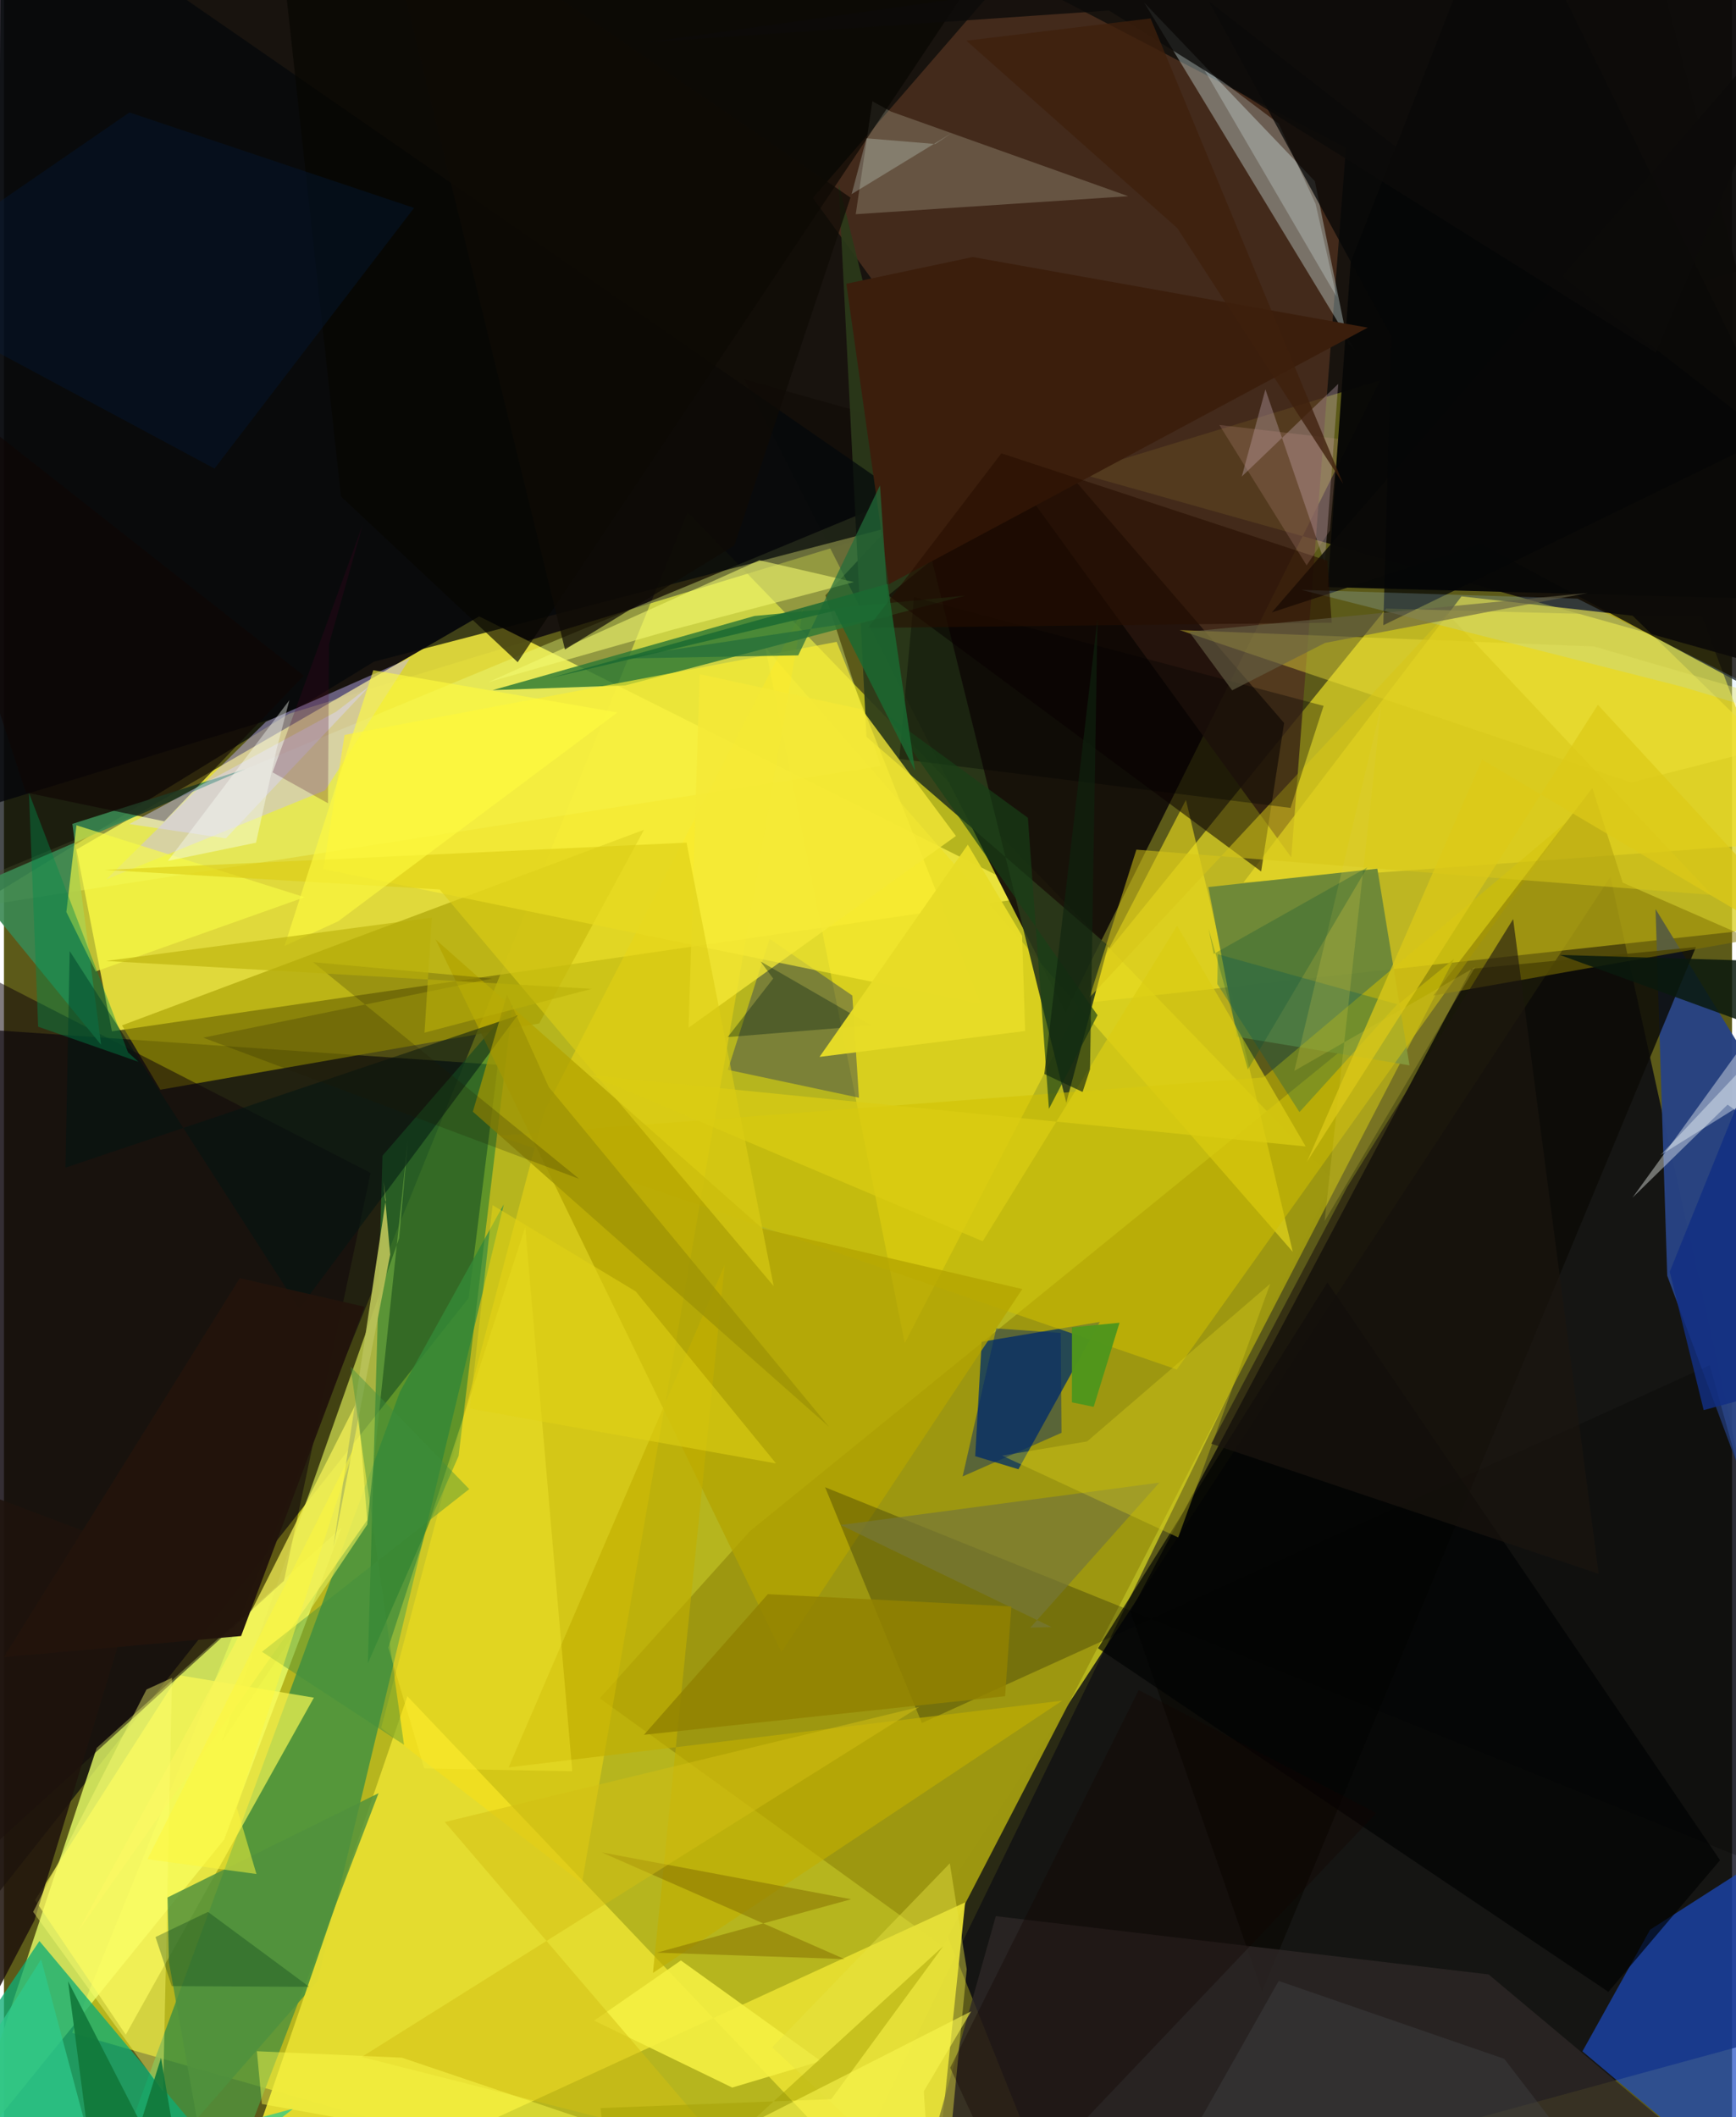 <svg xmlns="http://www.w3.org/2000/svg" width="228" height="278" viewBox="0 0 836 1024"><path fill="#5c5a19" d="M0 0h836v1024H0z"/><path fill="#cecd20" fill-opacity=".792" d="M392.287 1086L33.008 983.247l297.689-735.726 312.355 323.058z"/><path fill="#07010c" fill-opacity=".792" d="M813.711-62L-46.096-22.427l20.194 417.687L898 113.056z"/><path fill="#001" fill-opacity=".769" d="M450.733 922.168L777.16 424.083 898 973.849l-384.477 105.004z"/><path fill="#eee63f" fill-opacity=".902" d="M52.242 498.82l448.238-65.415-270.582-135.287-194.81 112.775z"/><path fill="#dacf26" fill-opacity=".78" d="M821.613 298.513L876.619 446.3l-363.741 39.88 155.775-191.823z"/><path fill="#130e09" fill-opacity=".949" d="M513.626 489.571L788.251-62l102.947 395.162-532.96-149.674z"/><path fill="#00000c" fill-opacity=".635" d="M-62 494.334v496.152l286.818-362.729 14.12-112.728z"/><path fill="#e8ff6a" fill-opacity=".792" d="M-22.253 1048.69l67.13-203.307 118.435-106.478-56.783 150.85z"/><path fill="#439240" fill-opacity=".839" d="M39.909 1086l111.743-127.947 90.146-375.539-50.241 90.644z"/><path fill="#513220" fill-opacity=".773" d="M622.773 414.729l26.44-343.216-163.13-84.97-94.739 109.202z"/><path fill="#9d9710" fill-opacity=".996" d="M701.535 463.767L360.847 740.594l-72.608 80.808L454.308 941.39z"/><path fill="#284384" fill-opacity=".965" d="M880.803 822.132l-76.163-205.12-5.65-177.328L898 601.02z"/><path fill="#e6dd30" fill-opacity=".965" d="M447.709 1086l17.3-165.885L103.886 1086l91.26-265.593z"/><path fill="#1a4ac2" fill-opacity=".69" d="M763.628 992.162l32.727-58.825L898 868.194 875.062 1086z"/><path fill="#efdf1f" fill-opacity=".608" d="M571.802 386.898l51.686 218.553-255.117-292.16 67.409 336.337z"/><path fill="#0eac74" fill-opacity=".765" d="M17.16 938.814l87.706 104.572-154.292 35.07L-62 1056.463z"/><path fill="#eeff83" fill-opacity=".38" d="M-62 446.138l508.79-210.985-49.416 52.775 26.798 82.585z"/><path fill="#1c425a" fill-opacity=".918" d="M530.147 639.373l-57.157 9.608-3.128 55.316 20.917 6.332z"/><path fill="#e1f9fb" fill-opacity=".345" d="M650.08 165.72l-15.893-78.068-82.553-86.34 101.749 167.726z"/><path fill="#ecdd29" fill-opacity=".698" d="M599.634 426.836l105.49-138.395 82.762 9.349L898 404.908z"/><path fill="#2b391a" fill-opacity=".914" d="M534.161 457.406L513.93 533.32 403.788 88.69l13.46 267.669z"/><path fill="#0c0b07" fill-opacity=".843" d="M709.926 468.621l-164.95 310.94 63.644 183.685 209.896-505.182z"/><path fill="#a69c00" fill-opacity=".62" d="M57.125 495.934l18.525 31.132 183.297-32.038 50.69-93.689z"/><path fill="#ffe30e" fill-opacity=".408" d="M386.764 293.915L279.617 910.738l-97.133-75.013L261.51 537.19z"/><path fill="#04080b" fill-opacity=".722" d="M449.186 249.699l-270.185 70.326L-5.255 432.914-1.145-62z"/><path fill="#6c8838" fill-opacity=".961" d="M596.523 501.48l-13.868-72.449 81.748-8.886 15.566 95.135z"/><path fill="#2f7a35" fill-opacity=".824" d="M363.02 297.941l-126.58 35.857 64.165-2.292 164.387-43.416z"/><path fill="#d5e254" fill-opacity=".706" d="M175.741 737.378l-70.554 105.46 86-243.977 4.263-47.78z"/><path fill="#c6b8fe" fill-opacity=".451" d="M155.376 382.25l41.153-63.997-69.774 30.788-77.162 76.241z"/><path fill="#2e2826" fill-opacity=".796" d="M718.212 954.95l94.318 79L435 1086l44.83-159.219z"/><path fill="#d0c000" fill-opacity=".537" d="M567.376 662.367l188.653-264.9L609.35 521.1l-370.491 28.222z"/><path fill="#0a0000" fill-opacity=".541" d="M619.31 349.704L509.266 222.13l-81.45 65.82 180.373 133.538z"/><path fill="#465250" fill-opacity=".522" d="M350.209 517.432l63.415 13.497-3.208-49.434-40.018-27.387z"/><path fill="#2c8130" fill-opacity=".627" d="M246.071 486.201l-26.138 218.033-43.906 100.304 7.084-245.54z"/><path fill="#b3a400" fill-opacity=".769" d="M366.923 594.206l125.735 29.267-116.529 175.592-167.303-344.671z"/><path fill="#080807" fill-opacity=".98" d="M640.381 283.962L898 290.93 725.35-62l-73.856 188.853z"/><path fill="#fcf033" fill-opacity=".647" d="M154.492 420.353l10.288-64.89 238.057-45.019L472.74 485.69z"/><path fill="#fffc56" fill-opacity=".659" d="M15.04 919l69.44-108.792 65.457 10.894-91.02 163.014z"/><path fill="#10050b" fill-opacity=".525" d="M-51.207 449.998l41.995 446.35 144.669-131.736L177.355 567.3z"/><path fill-opacity=".255" d="M397.255 719.338l46.806 114.025 381.155-173.081L898 921.585z"/><path fill="#398752" fill-opacity=".894" d="M116.877 371.934L-15.344 428.94 47 505.341 33.095 398.48z"/><path fill="#f1fdde" fill-opacity=".204" d="M543.879 94.897l-131.809 8.708 8.045-54.629 9.045 5.005z"/><path fill="#51923d" fill-opacity=".831" d="M79.823 949.108l22.222 124.569 79.175-206.37L79.132 917.73z"/><path fill="#847403" fill-opacity=".541" d="M783.11 426.906l62.426 27.355-154.06 27.258 76.948-100.404z"/><path fill="#fafffd" fill-opacity=".396" d="M833.841 534.28L898 580.514V426.805L787.836 579.277z"/><path fill="#3b1e0c" d="M659.757 158.469L468.692 124.32l-61.164 12.923 20.526 145.353z"/><path fill="#000202" fill-opacity=".671" d="M640.26 620.264L830.203 899.7l-54.034 63.68-246.915-166.196z"/><path fill="#caaeba" fill-opacity=".345" d="M645.494 185.675l-6.512 86.613-28.728-83.964-11.432 42.174z"/><path fill="#f5f043" fill-opacity=".89" d="M352.313 1009.68l-66.786-32.384 41.96-29.09 67.72 48.661z"/><path fill="#c1af00" fill-opacity=".647" d="M511.954 822.548L313.958 954.23l34.726-342.507-104.544 243.09z"/><path fill="#f9fb46" fill-opacity=".624" d="M30.193 441.103l14.196 28.749 101.087-35.902-110.41-34.793z"/><path fill="#f3e439" fill-opacity=".408" d="M568.757 304.74l218.447 73.728L898 350.115 769.26 312.67z"/><path fill="#070501" fill-opacity=".647" d="M130.107-62l352.525 31.31-234.104 350.968-85.472-80.161z"/><path fill="#767738" fill-opacity=".706" d="M558.964 717.093l-154.189 20.5 101.989 49.352-10.213.295z"/><path fill="#f3f970" fill-opacity=".573" d="M323.18 304.658l-88.84 25.284 131.117-58.971 45.733 10.56z"/><path fill="#011c3e" fill-opacity=".353" d="M101.857 226.624L-62 138.794 60.7 54.396l137.706 46.159z"/><path fill="#001413" fill-opacity=".518" d="M29.758 564.736l218.682-73.603-105.566 141.783-111.08-172.92z"/><path fill="#fff238" fill-opacity=".314" d="M274.941 856.684l-22.736-263.202-66.274 203.43 17.402 58.446z"/><path fill="#0b0a08" fill-opacity=".82" d="M898 361.439V-32.886L613.36 296.197l101.036-33.129z"/><path fill="#d8c717" fill-opacity=".525" d="M547.838 410.945l278.385 21.909-128.008-136.211-173.072 185.835z"/><path fill="#dacf1d" fill-opacity=".369" d="M612.587 620.9l-44.52 122.706-85.202-39.578 41.13-6.858z"/><path fill="#005b5a" fill-opacity=".294" d="M674.049 485.735l-47.326 52.146-39.726-61.931.243-14.436z"/><path fill="#f4e937" fill-opacity=".776" d="M460.542 404.336l-45.486-61.243-78.48-17.029-5.384 171.01z"/><path fill="#0f0604" fill-opacity=".62" d="M-60.924 164.824l71.52 218.485 66.972 13.935 67.498-70.435z"/><path fill="#f8f458" fill-opacity=".714" d="M111.064 796.213l-75.39 138.204 140.072-199.235-4.663-57.838z"/><path fill="#918200" fill-opacity=".839" d="M369.542 771.042l-59.938 68.025 174.727-18.676 3.016-43.4z"/><path fill="#d9d5ff" fill-opacity=".455" d="M176.915 331.81l-69.533 73.667-46.77-6.907 100.09-54.344z"/><path fill="#b8c157" fill-opacity=".929" d="M183.642 571.283l1.06 9.098-25.336 168.041 27.479-141.636z"/><path fill="#e8feff" fill-opacity=".247" d="M634.522 98.583l-17.894-38.805-37.045-27.918 65.133 111.685z"/><path fill="#dcce15" fill-opacity=".604" d="M330.206 407.552l42.16 214.488-161.612-191.847-161.977-9.455z"/><path fill="#050606" fill-opacity=".733" d="M582.863.61l271.042 210.84-186.623 90.95 3.937-139.716z"/><path fill="#1c160f" fill-opacity=".612" d="M649.81 574.115l-65.77 124.147 187.432 62.947-41.368-316.694z"/><path fill="#001d14" fill-opacity=".345" d="M419.556 495.935l-53.553-30.923 6.134 8.283-21.999 28.304z"/><path fill="#867100" fill-opacity=".541" d="M406.625 947.534l-90.764-3.109 93.963-25.834-120.68-22.664z"/><path fill="#0a190d" fill-opacity=".851" d="M752.699 461.866l127.154 46.302L898 469.922l-20.728-4.298z"/><path fill-opacity=".337" d="M622.433 390.759l-189.315-23.691 7.129-78.281 198.155 52.616z"/><path fill="#a7dbfa" fill-opacity=".2" d="M761.2 289.532l134.878 67.918-84.675-25.41-183.77-46.738z"/><path fill="#174018" fill-opacity=".663" d="M505.536 536.295l23.505-45.28L427.554 346.06l67.793 49.473z"/><path fill="#9e9404" fill-opacity=".773" d="M263.569 525.779l135.614 164.356-172.347-152.462 16.496-56.662z"/><path fill="#1f130c" fill-opacity=".863" d="M-62 702.495l130.563 49.364L14.75 928.816-62 1075.624z"/><path fill="#226d3a" fill-opacity=".706" d="M428.164 298.497l-133.52 20.096 89.606-1.613 39.544-82.213z"/><path fill="#ffff71" fill-opacity=".408" d="M14.12 924.7L77 1011.723l4.306-200.206-12.342 5.635z"/><path fill="#408f3e" fill-opacity=".416" d="M193.541 843.917l-68.715-45.018 100.269-78.679-57.442-59.252z"/><path fill="#11783a" fill-opacity=".902" d="M30.997 958.24l16.625 127.736 28.368-90.663 12.736 75.658z"/><path fill="#e7e343" fill-opacity=".443" d="M465.764 952.428l-8.19-51.189-85.943 88.94 82.969 77.835z"/><path fill="#dbcd13" fill-opacity=".714" d="M567.542 447.718l62.192 106.786-345.887-34.42 189.65 80.272z"/><path fill="#fffb3f" fill-opacity=".604" d="M135.717 457.54l26.008-11.967 135.07-100.98-118.13-20.43z"/><path fill="#1f1800" fill-opacity=".212" d="M278.244 570.167L96.385 501.882l139.817-28.583-86.712-7.951z"/><path fill="#e8dc27" fill-opacity=".969" d="M394.55 511.184l99.471-12.517-1.467-46.05-26.26-44.072z"/><path fill="#260f00" fill-opacity=".584" d="M642.337 301.166l-2.116-29.978-157.696-51.93-64.497 84.446z"/><path fill="#434649" fill-opacity=".38" d="M616.675 958.102L544.415 1086h250.714l-69.321-90.217z"/><path fill="#50961c" fill-opacity=".98" d="M516.68 641.998l-.034 36.262 10.532 2.19 12.5-40.68z"/><path fill="#dacc48" fill-opacity=".22" d="M638.884 590.603l27.446-249.415-42.089 176.765 87.47-50.163z"/><path fill="#22140c" fill-opacity=".973" d="M-.07 801.528l114.147-183.345 60.343 13.843-59.698 159.262z"/><path fill="#00246e" fill-opacity=".431" d="M463.773 714.097l16.28-71.591 31.207 2.207.36 48.29z"/><path fill="#dcca18" fill-opacity=".729" d="M892.437 472.53L715.085 367.427 630.333 561.96l140.765-221.086z"/><path fill="#d4c012" fill-opacity=".498" d="M173.051 994.874l175.545 44.582L213.27 881.242l229.547-55.669z"/><path fill="#120500" fill-opacity=".353" d="M486.898 1063.229l-29.138-63.12 91.203-182.679 114.995 59.487z"/><path fill="#2ec98b" fill-opacity=".741" d="M17.982 947.645L-62 1074.488l201.979-54.614L54.95 1086z"/><path fill="#008d4d" fill-opacity=".408" d="M65.03 513.534l-48.486-16.958-4.45-113.1L60.005 508.98z"/><path fill="#112e83" fill-opacity=".827" d="M805.856 615.1L898 386.835V661.7l-75.725 20.319z"/><path fill="#e1d216" fill-opacity=".537" d="M305.628 624.606l67.877 83.215-148.119-26.557 10.998-98.378z"/><path fill="#0f230f" fill-opacity=".635" d="M503.294 519.432l25.732-220.194-3.627 217.94-3.576 10.962z"/><path fill="#d4eadd" fill-opacity=".275" d="M458.748 64.207l-8.201 5.455-33.275-2.773-7.213 27.02z"/><path fill="#1b6a32" fill-opacity=".835" d="M401.754 295.42l39.01 77.398-13.25-90.408-163.258 45.564z"/><path fill="#0c0b0a" fill-opacity=".788" d="M799.098 170.511L534.57 5.091l-222.993 15.34L898-62z"/><path fill="#ffff4f" fill-opacity=".439" d="M412.255 1069.415l-287.485-51.777-2.406-25.53 70.128 3.112z"/><path fill="#666145" fill-opacity=".624" d="M639.127 310.94l-44.963 22.948-20.826-28.368 192.81-18.72z"/><path fill="#a19d00" fill-opacity=".447" d="M400.206 1015.29l54.173-73.969L296.26 1086l-7.65-66.4z"/><path fill="#470327" fill-opacity=".239" d="M173.608 253.657l-16.368 57.932-.47 76.922-26.819-14.948z"/><path fill="#fbfff8" fill-opacity=".4" d="M121.943 407.589l9.959-45.22 6.18-23.73-58.767 77.751z"/><path fill="#c6938a" fill-opacity=".224" d="M630.192 273.442l11.276-16.809 3.924-44.388-57.411-6.717z"/><path fill="#3e1f0c" fill-opacity=".773" d="M554.696 8.905l-89.09 10.776 102.016 90.64 80.271 123.71z"/><path fill="#003714" fill-opacity=".302" d="M73.312 936.884l7.849 23.724 66.49.33-48.952-36.211z"/><path fill="#014d34" fill-opacity=".251" d="M582.758 449.171l2.48 12.214 74.315-41.89-57.788 97.783z"/><path fill="#f6feff" fill-opacity=".392" d="M801.463 558.655l81.132-50.573-31.47-135.228-12.486 146.292z"/><path fill="#fdf73c" fill-opacity=".506" d="M69.45 899.235l100.324-199.881-57.097 175.042 9.467 31.995z"/><path fill="#faf750" fill-opacity=".58" d="M245.08 1086h204.794l-4.878-74.523 22.936-38.678z"/><path fill="#baaf09" fill-opacity=".604" d="M49.476 464.783L284.31 478.27l-80.864 21.194 3.56-55.654z"/><path fill="#0f0b05" fill-opacity=".71" d="M353.335 263.842l-81.925 50.306L179.372-62l230.15 157.57z"/></svg>